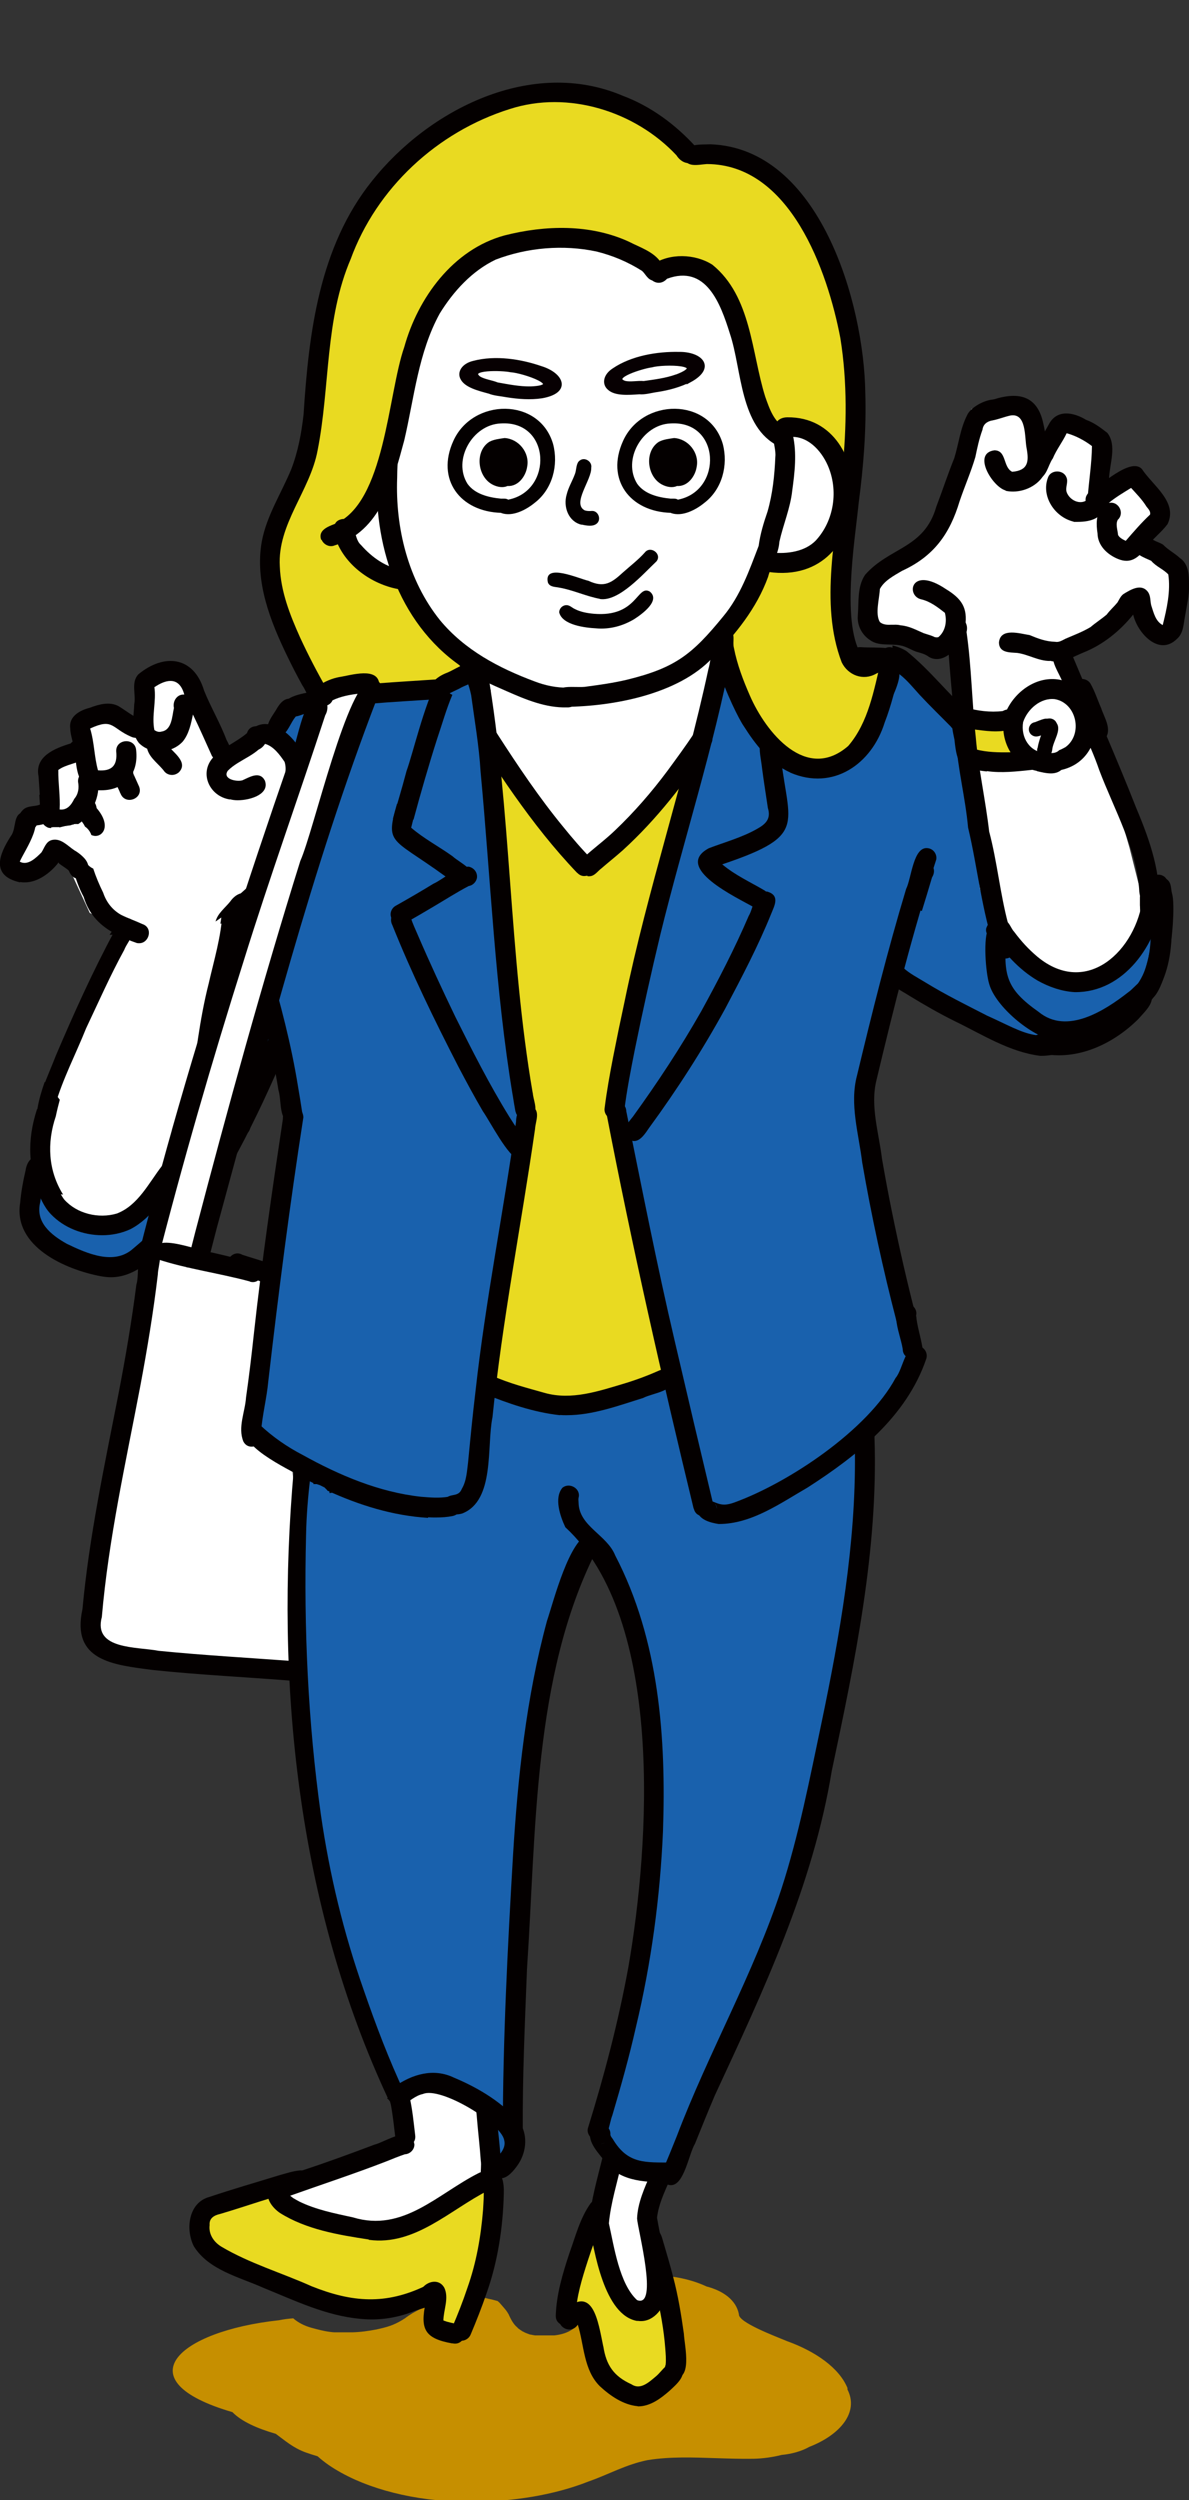 <?xml version="1.0" encoding="UTF-8"?><svg id="_レイヤー_5" xmlns="http://www.w3.org/2000/svg" viewBox="0 0 62 130.3"><rect x="0" y="0" width="62" height="130.3" fill="#333333" stroke="none"/><defs><style>.cls-1{fill:#040000;}.cls-2{fill:#e9da21;}.cls-3{fill:#fff;}.cls-4{fill:#c68f00;}.cls-5{fill:#070002;}.cls-6{fill:#1961ad;}.cls-7{stroke-width:.16px;}.cls-7,.cls-8{fill:none;stroke:#070002;stroke-miterlimit:10;}.cls-8{stroke-width:.19px;}</style></defs><path class="cls-4" d="M44.19,124.46c-.43-1.04-1.65-1.9-3.15-2.44-.6-.25-2.55-.98-2.51-1.4-.14-.75-.84-1.23-1.69-1.45-1.57-.74-3.87-.8-5.54-.04-.03,.06-.07,.12-.1,.18-.09,.2-.17,.41-.25,.61-.09,.25-.18,.49-.34,.72-.13,.17-.29,.33-.44,.48-.09,.09-.18,.18-.29,.26-.27,.2-.61,.3-.97,.34-.07,0-.14,0-.22,0-.09,0-.18,0-.27,0-.08,0-.15,0-.23,0-.03,0-.06,0-.09,0-.03,0-.06,0-.09,0,0,0,0,0-.01,0-.03,0-.05,0-.08,0-.03,0-.05,0-.08-.01-.03,0-.07-.01-.1-.02-.02,0-.03,0-.05-.01-.01,0-.02,0-.03,0-.05-.01-.1-.03-.14-.05,0,0,0,0,0,0,0,0,0,0-.01,0-.04-.02-.08-.03-.12-.05-.01,0-.03-.01-.04-.02-.03-.02-.07-.03-.1-.05-.01,0-.02,0-.03-.02-.04-.02-.08-.05-.12-.08,0,0-.02-.01-.03-.02-.03-.02-.06-.04-.08-.07-.07-.06-.14-.13-.19-.2-.01-.01-.02-.03-.03-.04-.1-.14-.17-.29-.24-.44,0-.01-.01-.03-.02-.04-.02-.03-.04-.06-.06-.1,0,0,0,0,0,0-.02-.02-.03-.04-.05-.07h0c-.11-.14-.23-.27-.35-.41-.03-.03-.07-.06-.1-.09-.07-.02-.14-.04-.22-.06,0,0,0,0,0,0-.04-.01-.08-.02-.12-.03-.03,0-.06-.01-.09-.02,0,0,0,0-.01,0-.11-.03-.22-.05-.33-.08h0s-.01,0-.02,0c0,0,0,0,0,0-.04,0-.09-.01-.13-.02-.03,0-.05,0-.08-.01-.02,0-.04,0-.06,0t0,0s-.03,0-.04,0c-.04,0-.09,0-.13,0-.09,0-.19,0-.28-.01,0,0-.02,0-.02,0h-.02c-.15,0-.3,0-.44,0h-.03c-.12,0-.23,.01-.35,.02,0,0,0,0-.01,0-.02,0-.03,0-.05,0,0,0,0,0,0,0-.05,0-.1,.01-.15,.02,0,0,0,0,0,0-.09,.02-.18,.05-.27,.08-.06,.02-.12,.05-.19,.07-.15,.06-.3,.12-.45,.18-.1,.05-.19,.1-.29,.15-.02,.01-.05,.02-.07,.04-.04,.02-.08,.04-.12,.06,0,0,0,0-.01,0,0,0-.02,0-.02,.01-.12,.06-.24,.12-.36,.19-.01,0-.02,.01-.03,.02-.02,0-.04,.02-.06,.03,0,0-.02,.01-.03,.02-.02,.01-.03,.02-.05,.03t0,0s-.07,.05-.11,.07c-.01,0-.03,.02-.04,.03-.05,.03-.09,.06-.14,.1-.21,.14-.41,.25-.65,.35-.2,.08-.41,.14-.63,.19-.07,.02-.15,.03-.22,.05-.41,.08-.84,.14-1.26,.15-.13,0-.25,0-.38,0-.05,0-.11,0-.16,0h-.02s-.06,0-.08,0c-.06,0-.11,0-.17,0-.04,0-.07,0-.11,0-.07,0-.15-.01-.22-.02-.34-.04-.67-.13-1-.22-.36-.1-.69-.27-.94-.49-.26,.02-.51,.05-.74,.1-5.28,.57-8.09,3.14-2.43,4.79,.48,.49,1.29,.85,2.26,1.13,.48,.35,.9,.73,1.56,.97,.2,.07,.41,.14,.62,.2,.18,.16,.37,.31,.57,.45,1.66,1.14,4.09,1.8,6.54,1.9,.29,.01,.59,.02,.88,.02,2.17,0,4.33-.34,6.15-1.06,1.03-.36,1.93-.88,3.07-1.11,1.18-.19,2.4-.14,3.61-.1,.64,.02,1.28,.04,1.91,.03,.49-.01,.99-.08,1.47-.2,.53-.05,1.03-.19,1.44-.42,1.62-.63,2.6-1.81,1.99-2.99"/><path class="cls-6" d="M21.93,70.14s5.99,3.61,8.42,3.29c2.43-.32,7.77-2.99,7.77-2.99l6.43,2.99,.45,2.85-.45,7.12-3.03,14.33-3,7.87-3.3,7.51h-2.05l-2.01-1.88,1.68-5.35,1.35-9.13-.12-7.95-1.31-4.8-1.67-3.7-1.19,1.02-2.55,10.66,.28,4.29-1.03,14.07,.36,1.87-1.24,.7-.55-3.27-1.6-.85-1.14-.4-1.48,.76-2.1-4.42-3.1-13.11-.28-6.28,.49-8.8,6-6.41Z"/><polygon class="cls-6" points="14.2 38 14.94 36.97 18.75 36.15 23.21 35.93 24.96 35 27.08 54.68 27.23 59.2 24.93 77.27 23.6 78.5 21.55 78.5 16.29 76.97 13.06 74.66 14.28 64.77 15.41 58.13 14.53 54.53 9.82 63.15 6.29 66.06 3.98 65.79 1.83 64.11 1.83 61.48 14.2 38"/><polygon class="cls-6" points="36.9 78.64 34.4 68.8 32.31 57.43 34.19 47.12 37.88 34.86 40.32 39.15 42.39 39.99 44.72 39.25 46.68 34.41 50.12 37.52 60.63 48.38 59.63 52.37 55.34 54.39 52.63 54.24 46.68 50.88 44.88 57.27 46.16 64.72 47.96 70.98 45.1 74.6 40.77 77.85 37.93 79.01 36.9 78.64"/><polygon class="cls-3" points="10.65 55.28 11.27 51.22 11.76 48.1 13.45 46.25 14.6 44.55 14.81 42.17 15.41 40.33 15.15 39.48 14.07 38.54 11.81 39.64 10.54 36.31 10.01 35.28 8.81 34.91 7.77 35.53 7.28 38.05 5.99 37 4.17 37.45 4.17 38.99 3.01 39.48 2.62 40.33 2.62 41.74 1.19 42.72 .84 45.14 1.19 45.77 2.86 45.03 3.42 44.86 4.68 47.58 6.72 48.66 1.98 58.56 2.73 62.44 5.46 64.11 8.08 62.44 10.65 55.28"/><polygon class="cls-3" points="51.78 48.51 51.1 46.32 50.12 37.52 49.99 33.21 47.47 33.21 46.07 33 45.17 31.58 45.45 30.14 47.31 28.91 48.74 27.29 50.17 23.31 50.66 21.32 52.78 20.71 53.72 21.85 54.18 23.99 55.67 21.85 57.42 22.62 57.32 25.95 59 24.86 60.23 26.36 59.84 27.37 59.49 28.42 61.39 29.75 61.33 31.78 60.93 32.93 59.67 32.65 59.29 31.38 56.94 33.06 55.27 33.61 57.23 38.42 58.9 44.19 59.74 47.53 58.67 50.28 55.87 50.88 53.28 50.18 51.78 48.51"/><path class="cls-2" d="M46.31,34.93l-1.82,4.57-2.01,.76-2.84-1.99-2.47-4.77-12.21,1.5-1.75,.93-6.64,.38-1.75-2.73-.92-4.17,.87-2.95,1.19-3.63,.76-5.7s1.94-6.9,4.07-8.54c2.13-1.64,4.91-3.26,4.91-3.26l3.79-.42,4.36,1.3,2.03,1.93,3.19,.46,2.99,2.49,2.22,5.18s.39,6.56,.21,8.04c-.18,1.48-.73,7.47-.73,7.47l.73,2.75,1.82,.42Z"/><path class="cls-8" d="M46.31,34.93l-1.82,4.57-2.01,.76-2.84-1.99-2.47-4.77-12.21,1.5-1.75,.93-6.64,.38-1.75-2.73-.92-4.17,.87-2.95,1.19-3.63,.76-5.7s1.94-6.9,4.07-8.54c2.13-1.64,4.91-3.26,4.91-3.26l3.79-.42,4.36,1.3,2.03,1.93,3.19,.46,2.99,2.49,2.22,5.18s.39,6.56,.21,8.04c-.18,1.48-.73,7.47-.73,7.47l.73,2.75,1.82,.42Z"/><polygon class="cls-3" points="41.13 22.08 43.17 22.83 44.28 26.02 42.91 28.64 40.01 29.41 37.73 33.64 36.67 38.97 31 45.17 28.18 42.84 25.59 38.57 24.76 34.52 22.47 32.52 20.93 29.86 18.64 29.23 18.05 27.89 19.92 25.67 20.46 22.83 21.69 17.38 24.19 14.06 26.88 12.75 30.21 12.75 32.36 13.05 34.51 14.31 36.35 13.73 38.16 15.67 40.11 22.26 41.13 22.08"/><polygon class="cls-2" points="26.01 39.37 30.58 45.17 32.47 43.57 36.34 39.7 31.87 57.66 35.08 71.73 31.61 72.93 28 72.93 25.58 72.58 27.68 58.13 26.22 49.65 26.01 39.37"/><polygon class="cls-8" points="26.01 39.37 30.58 45.17 32.47 43.57 36.34 39.7 31.87 57.66 35.08 71.73 31.61 72.93 28 72.93 25.58 72.58 27.68 58.13 26.22 49.65 26.01 39.37"/><polygon class="cls-2" points="14.38 114 16.09 115.6 19.82 116.52 25.73 113.41 24.82 119.33 24.01 121.73 22.74 121.2 22.68 119.73 19.82 120.31 16.2 119.67 11.53 117.58 10.54 116.15 10.54 115.16 14.38 114"/><polygon class="cls-8" points="14.38 114 16.09 115.6 19.82 116.52 25.73 113.41 24.82 119.33 24.01 121.73 22.74 121.2 22.68 119.73 19.82 120.31 16.2 119.67 11.53 117.58 10.54 116.15 10.54 115.16 14.38 114"/><polygon class="cls-2" points="31.01 115.87 32.51 119.94 33.48 120.55 34.73 119.69 35.12 123.49 33.85 124.88 31.87 124.44 31.01 122.31 30.56 120.55 29.62 120.24 30.34 117.01 31.01 115.87"/><polygon class="cls-8" points="31.01 115.87 32.51 119.94 33.48 120.55 34.73 119.69 35.12 123.49 33.85 124.88 31.87 124.44 31.01 122.31 30.56 120.55 29.62 120.24 30.34 117.01 31.01 115.87"/><polygon class="cls-3" points="31.71 112.88 34.62 113.56 33.82 115.87 34.48 119.29 33.48 120.55 31.86 119.33 31.01 115.87 31.71 112.88"/><polygon class="cls-3" points="20.92 109.17 23.08 108.65 25.69 110.36 25.73 113.41 20.42 116.52 15 115.12 13.95 114.13 18.7 112.88 21.02 111.61 20.92 109.17"/><polygon class="cls-3" points="14.53 66.57 7.83 64.97 6.77 72.59 4.66 83.84 5 85.62 6.39 86.27 15.57 87.14 15.41 78.29 15.19 76.05 13.06 74.66 14.03 68.07 14.53 66.57"/><polygon class="cls-2" points="53.09 37.56 50.5 37.45 50.51 39.72 53.51 39.72 53.09 37.56"/><polygon class="cls-8" points="53.09 37.56 50.5 37.45 50.51 39.72 53.51 39.72 53.09 37.56"/><path class="cls-1" d="M47.46,47.39c-.04-.37-.08-.74-.12-1.11,.11-.37,.23-.74,.34-1.11,.35-.71,1.34-.11,.92,.56-.17,.58-.35,1.17-.53,1.75-.2-.07-.41-.1-.62-.09"/><path class="cls-1" d="M49.97,38.04c-1.21-1.03-2.16-2.36-3.43-3.32,0-.36,0-.72,0-1.08,.25,.06,.49,.15,.72,.29,1.26,1.01,2.23,2.31,3.45,3.37,.37,.37,.01,.9-.4,.9-.12,0-.24-.05-.35-.16"/><path class="cls-1" d="M46.54,34.67c.59,.07,.36,.86,0,1.65,0-.55,0-1.1,0-1.65"/><path class="cls-1" d="M57.22,53.38c-.07-.15-.16-.3-.27-.43,2.05-.94,3.24-1.75,3.04-5.17-.16,.23-.32,.44-.49,.64,0-.24-.01-.48-.03-.72-.01-.17-.02-.35-.03-.52,0-.03,0-.07,0-.1,0-.06,0-.12,0-.18,0-.05,0-.11,0-.16,.11-.18,.22-.36,.32-.54,.12-.42,.56-.82,.98-.49,.48,.53,.25,1.37,.33,2.02,.18,2.62-.52,4.93-3.2,5.94-.17,.04-.33,.1-.48,.17-.03-.15-.09-.3-.15-.45"/><path class="cls-1" d="M51.83,48.97c-.51-.63,.29-1.27,.73-.79-.11,.26-.08,.55-.05,.82,.02,.16,.05,.31,.08,.47,.01,.07,.03,.14,.04,.21-.29-.2-.56-.44-.8-.71"/><path class="cls-1" d="M54.07,40.18c-1.36-.25-2.07-1.85-1.62-3.07,.46-1.07,1.62-1.91,2.82-1.68,2.44,.52,2.53,4.15,.07,4.7-.15,.13-.34,.18-.54,.18-.25,0-.52-.07-.74-.12m.58-.96c.06,.01,.13,.02,.19,.02h.01c.14,0,.27-.04,.37-.13,0,0,.02-.02,.02-.02,.12-.04,.23-.11,.33-.16,.92-.67,.59-2.29-.55-2.5-.75-.09-1.44,.53-1.66,1.2-.13,.79,.33,1.56,1.19,1.62,0,0,.02-.02,.03-.02,.02,0,.04,0,.06,.01"/><path class="cls-1" d="M51.46,40.21c-1.38-.16-1.55-.3-1.69-1.66-.12-.58-.43-1.82,.56-1.68,.63,.18,1.31,.27,1.96,.19,.69-.39,1.15,.68,.42,.95-.65,.2-1.33,.08-1.99,0,.07,.35,.13,.7,.17,1.05,.58,.15,1.18,.16,1.78,.15,.44,0,.95-.24,1.35,0,.36,.25,.2,.88-.25,.92-.77,.08-1.54,.17-2.32,.06"/><path class="cls-1" d="M56.47,38.77c-.18-.23-.12-.54,.09-.72,.05-.04,.09-.07,.14-.11-.16-.49-.38-.94-.56-1.42-.35,.15-.83-.1-.8-.48,0-.4,.34-.5,.67-.55,.27-.15,.64-.16,.84,.12,.24,.41,.38,.87,.57,1.3,.16,.49,.58,1.1,.21,1.59-.3,.31-.8,.73-1.17,.28"/><path class="cls-1" d="M54.06,38.11c-.12-.35,.14-.49,.43-.59,.25-.18,.63-.02,.63,.3,0,.16-.11,.3-.25,.36-.26,.14-.66,.28-.81-.07"/><path class="cls-1" d="M54.36,39.48c-.22-.06-.34-.31-.25-.52,.05-.29,.15-.57,.25-.84,.04-.09,.05-.18,.07-.27,.07-.3,.5-.39,.68-.14,.24,.36-.2,.94-.24,1.35-.02,.26-.23,.52-.51,.44m.4-1.18c-.09,0-.17-.05-.19-.07,.06,.04,.12,.07,.19,.07"/><path class="cls-1" d="M53.8,38.31c-.14-.1-.19-.29-.12-.45,.06-.13,.16-.2,.29-.22,.16-.06,.31-.13,.47-.17,.49-.12,.69,.59,.2,.73-.28,.06-.57,.31-.84,.11"/><path class="cls-1" d="M31.95,58.33c-.28-.04-.47-.32-.42-.59,.11-.88,.27-1.76,.44-2.64,.19-.97,.39-1.94,.6-2.91,1.2-5.84,3.12-11.5,4.37-17.32,.1-.34,.11-.72,.26-1.04,.25-.41,.93-.26,.96,.22-.95,4.94-2.52,9.75-3.72,14.63-.48,2-.93,4.02-1.34,6.04-.21,1.06-.42,2.12-.55,3.19-.03,.25-.27,.43-.52,.43-.03,0-.05,0-.08,0m5.78-23.73c.12-.02,.23-.08,.3-.18-.08,.09-.18,.15-.3,.18"/><path class="cls-1" d="M36.17,78.63c-1.65-6.82-3.21-13.67-4.54-20.57-.14-.72,1-.88,1.03-.13,.81,3.99,1.59,7.98,2.52,11.95,.66,2.84,1.33,5.68,2.01,8.52,.09,.38-.22,.62-.53,.62-.21,0-.42-.12-.48-.39"/><path class="cls-1" d="M46.75,68.87c-.71-2.73-1.31-5.5-1.79-8.28-.18-1.49-.67-3.05-.27-4.54,.78-3.26,1.59-6.5,2.56-9.72,.28-.55,.37-2.26,1.15-2.12,.28,.04,.47,.32,.42,.59-1.23,3.78-2.2,7.64-3.12,11.51-.33,1.34,.13,2.74,.29,4.08,.32,1.86,.7,3.71,1.12,5.55,.21,.9,.42,1.79,.66,2.69,.09,.38-.22,.62-.53,.62-.21,0-.42-.12-.48-.38"/><path class="cls-1" d="M37.47,79.43c-.44-.07-1.03-.22-1.13-.72-.04-.3,.23-.58,.54-.56,.58,.2,.74,.4,1.41,.16,2.88-1.05,6.96-3.79,8.41-6.49,.4-.46,.51-1.87,1.26-1.65,.27,.08,.43,.38,.34,.65-1.02,3-3.59,5.04-6.19,6.71-1.42,.82-2.92,1.9-4.62,1.9h-.02Zm-.09-.79s0-.07-.01-.1c-.02-.07-.04-.13-.09-.18,.06,.08,.09,.18,.1,.28"/><path class="cls-1" d="M47.08,70.41c-.03-.67-.93-2.46,.27-2.46,.28,.05,.49,.33,.42,.61,.05,.55,.23,1.08,.32,1.62,.1,.38-.22,.62-.53,.62-.22,0-.43-.12-.48-.39"/><path class="cls-1" d="M26.88,57.94c-.05-.28-.1-.55-.14-.83,0,0,0-.01,0-.02,0,0,0,.02,0,.03-.93-5.59-1.15-11.27-1.68-16.9-.08-1.35-.32-2.71-.5-4.05,.03-.03,.05-.06,.06-.1,0-.01,.01-.03,.02-.05,.01-.04,.02-.08,.01-.12,0-.05-.01-.1-.02-.14-.02-.08-.05-.16-.07-.24-.03-.1-.06-.2-.1-.3,0-.02-.01-.04-.02-.05-.01-.1-.02-.2-.03-.29,.16-.54,1.02-.43,1.02,.14,1.24,7.26,1.1,14.7,2.35,21.96,0-.01,0-.02,0-.04,.02,.38,.26,.81,.06,1.17-.09,.16-.26,.23-.43,.23-.23,0-.47-.14-.52-.39"/><path class="cls-1" d="M23.16,78.4c.09-.73,.7-.24,.92-.8,.25-.42,.27-.93,.33-1.4,.12-1.25,.24-2.49,.39-3.73,.52-4.7,1.46-9.33,2.11-14.01,0-.45,.26-1.04,.81-.81,.49,.24,.2,.79,.18,1.19-.72,5.01-1.71,9.99-2.22,15.03-.31,1.5,.14,4.33-1.57,5.01-.1,.03-.21,.05-.32,.05-.32,0-.64-.16-.63-.54"/><path class="cls-1" d="M22.32,79.11c-1.83-.11-3.59-.66-5.25-1.42h0s-.01-.02-.01-.02h0s-.01-.02-.01-.02h-.01s-.01-.02-.01-.02h-.01s-.01-.02-.01-.02h-.01s-.01-.02-.01-.02h-.01s-.01-.02-.01-.02h-.01s-.01-.02-.01-.02h-.01s-.01-.02-.01-.02h-.01s-.02-.02-.02-.02h-.02s-.02-.02-.02-.02h-.02s-.02-.02-.02-.02h-.02s-.02-.02-.02-.02h-.02s-.02-.02-.02-.02h-.02s-.02-.02-.02-.02h-.02s-.03-.02-.03-.02h-.03s-.03-.02-.03-.02h-.03s-.03-.02-.03-.02h-.03s-.04-.01-.04-.01h-.04c-.14-.07-.28-.14-.41-.22-.69-.41-3.52-1.68-3.14-2.6,.11-.26,.44-.36,.69-.25,.66,.62,1.41,1.14,2.22,1.56,1.91,1.06,3.98,1.94,6.17,2.18,.48,.04,.96,.08,1.43,0,.66-.14,.9,.84,.24,1-.29,.06-.58,.08-.88,.08-.14,0-.28,0-.42-.01m-8.49-4.23c.02-.07,.01-.15,0-.22,.02,.07,.02,.14,0,.22"/><path class="cls-1" d="M14.91,58.44c-.35-.43-.24-1.12-.39-1.62-.36-2.29-.99-4.53-1.62-6.76-.19-.55,.48-1,.89-.57,.18,.2,.12,.49,.22,.72,.62,2.11,1.18,4.24,1.53,6.42,.08,.45,.15,.91,.22,1.36,.05,.32-.24,.56-.54,.56-.11,0-.22-.04-.32-.12"/><path class="cls-1" d="M14.52,56.82s0,.01,0,.02c0,0,0-.01,0-.02"/><path class="cls-1" d="M12.69,75.13c-.3-.74,.09-1.54,.14-2.3,.16-1.11,.29-2.22,.41-3.33,.41-3.73,.95-7.45,1.51-11.17-.03-.74,1.02-.89,1.07-.1-.71,4.57-1.3,9.16-1.83,13.76-.08,.89-.32,1.78-.38,2.67,.19,.4-.15,.74-.49,.74-.17,0-.33-.08-.43-.27"/><path class="cls-1" d="M39.28,47.27c-.83-.48-4.21-2.04-2.32-3.06,.84-.32,1.73-.56,2.52-1.01,.47-.26,.73-.54,.56-1.09-.1-.68-.21-1.36-.3-2.05-.05-.48-.18-.93-.1-1.39,.17-.6,1.14-.39,1.02,.23,.35,4.08,1.69,4.57-3,6.15,.68,.57,1.46,.92,2.19,1.35,.48,.3,.17,.95-.28,.95-.09,0-.18-.02-.28-.08"/><path class="cls-1" d="M32.74,59.35c-.44-.37,.02-.84,.27-1.16,1.28-1.77,2.48-3.59,3.56-5.49,.89-1.62,1.74-3.26,2.47-4.96,.27-.44,.27-1.35,.97-1.27,.67,.2,.38,.72,.21,1.14-.69,1.71-1.55,3.34-2.41,4.97-1.18,2.15-2.51,4.22-3.96,6.2-.19,.28-.45,.69-.78,.69-.1,0-.21-.04-.32-.13"/><path class="cls-1" d="M24.55,35.52c-.03-.1-.06-.21-.1-.3-.03-.08-.06-.17-.14-.22-.03-.02-.07-.03-.11-.03-.01-.01-.02-.03-.04-.04-.02-.02-.04-.05-.06-.07,.09-.18,.28-.3,.49-.3,.28,0,.51,.26,.5,.53,0,.28-.25,.49-.53,.5,0-.02-.01-.04-.02-.07"/><path class="cls-1" d="M21.54,42.69h-.06s-.06-.01-.06-.01h-.06s-.06-.01-.06-.01h-.07s-.07,0-.07,0h-.07s-.07,0-.07,0h-.07s-.07,0-.07,0h-.07s-.07,0-.07,0h-.15s-.07,0-.07,0h-.03c.17-.6,.42-1.39,.71-2.49,.33-.9,.9-3.38,1.62-4.77,.03,.04,.05,.08,.08,.12,.06,.09,.12,.17,.18,.25,.05,.06,.1,.14,.16,.19,.04,.04,.09,.07,.14,.08,.02,.02,.03,.04,.05,.06,.04,.05,.1,.08,.16,.1-.32,.75-.54,1.55-.8,2.31-.44,1.38-.85,2.8-1.23,4.21h0Z"/><path class="cls-1" d="M24.45,35.22c-.03-.08-.06-.17-.14-.22-.03-.02-.07-.03-.11-.03-.01-.01-.02-.03-.04-.04-.04-.05-.1-.1-.15-.15,0-.02,0-.03-.01-.05-.02-.04-.05-.08-.09-.1,.02-.04,.02-.09,.02-.14,0-.04,0-.08-.01-.12,.5-.04,1.1,.06,1.03,.63-.05,.27-.23,.37-.44,.41-.02-.06-.04-.13-.07-.19"/><path class="cls-1" d="M23.82,46.12c-3.35-2.55-3.78-1.93-3.12-4.22h.03s.07,0,.07,0h.07s.07,0,.07,0h.07s.07,0,.07,0h.07s.07,0,.07,0h.07s.07,0,.07,0h.07s.07,0,.07,0h.07s.06,.01,.06,.01h.06s.06,.01,.06,.01h0c-.11,.41-.21,.81-.31,1.22,.66,.57,1.45,.98,2.16,1.49,.39,.36,1.39,.75,.93,1.39-.1,.12-.25,.18-.4,.18-.12,0-.24-.04-.33-.12"/><path class="cls-1" d="M20.43,47.89c-.14-.25-.03-.56,.22-.69,.66-.37,1.31-.75,1.95-1.14,.58-.27,1.19-.89,1.84-.89,.28,.06,.47,.31,.43,.59-.04,.21-.22,.39-.43,.42-.63,.33-1.22,.71-1.83,1.07-.49,.29-.98,.58-1.47,.85-.07,.04-.16,.06-.24,.06-.19,0-.37-.1-.47-.27"/><path class="cls-1" d="M27.07,60.46c-.6-.2-1.48-1.95-1.89-2.54-.45-.77-.87-1.55-1.28-2.33-1.24-2.41-2.43-4.85-3.44-7.37-.24-.45,.18-1,.67-.78,.16,.07,.27,.22,.29,.39,.1,.31,.24,.61,.37,.91,.62,1.44,1.28,2.86,1.96,4.27,.88,1.76,1.77,3.52,2.81,5.2,.31,.5,.65,.98,1.02,1.44,.26,.32-.03,.81-.42,.81-.03,0-.06,0-.1,0"/><path class="cls-1" d="M24.56,36.19c-.1-.49-.33-.96-.37-1.45,.02-.63,.98-.66,1.04-.03,.1,.42,.25,.83,.35,1.25,.09,.38-.22,.62-.52,.62-.21,0-.42-.12-.49-.39"/><path class="cls-1" d="M22.72,36.28c-.63-.52,.08-1.03,.6-1.22,.31-.13,.6-.33,.92-.44-.04,.02-.08,.05-.11,.08,.03-.03,.07-.06,.11-.08,.09-.03,.17-.05,.26-.06,.42,0,.66,.56,.38,.84-.26,.23-.63,.31-.93,.49-.18,.09-.36,.17-.54,.26-.09,.13-.25,.2-.41,.2-.1,0-.2-.03-.28-.08"/><path class="cls-1" d="M24.25,34.62s0,0-.01,0t0,0s.01,0,.02,0"/><path class="cls-1" d="M30.1,45.5c-1.24-1.3-2.27-2.62-3.29-4.06-.49-.69-.96-1.4-1.42-2.11-.15-.28-.42-.52-.44-.85,0-.53,.76-.66,.98-.23,1.07,1.66,2.19,3.33,3.45,4.86,.47,.58,.96,1.15,1.49,1.69,.35,.37-.01,.86-.41,.86-.12,0-.25-.05-.36-.17"/><path class="cls-1" d="M30.64,45.65c-.41-.06-.57-.59-.29-.88,.55-.52,1.17-.96,1.72-1.49,1-.95,1.91-2,2.73-3.1,.47-.64,.94-1.28,1.38-1.94,.36-.56,1.25,0,.88,.55-1.36,2.02-2.79,3.89-4.59,5.53-.36,.32-.74,.62-1.11,.94-.2,.15-.36,.41-.63,.41-.03,0-.06,0-.09,0"/><path class="cls-1" d="M29.2,73.76c-1.37-.15-2.7-.61-3.98-1.13-.62-.29-.16-1.23,.46-.92,.87,.39,1.81,.63,2.73,.89,1.39,.39,2.8-.09,4.14-.49,.63-.19,1.24-.42,1.85-.69,.26-.11,.57,.05,.67,.3,.22,.8-1.02,.87-1.53,1.14-1.29,.4-2.62,.9-3.99,.9-.12,0-.23,0-.35-.01"/><path class="cls-1" d="M51.78,48.98c-.2-.14-.42-.33-.35-.61,.26-.67,.7-.45,1.09-.11-.07,.23-.05,.49-.01,.73,.02,.16,.05,.31,.08,.47,.02,.12,.04,.23,.07,.35-.32-.25-.61-.53-.88-.83m.62-.28s.04-.09,.05-.14c-.01,.05-.03,.09-.05,.14"/><path class="cls-1" d="M59.48,47.7c-.01-.17-.02-.35-.03-.52,0-.03,0-.07,0-.1,0-.06,0-.12,0-.18h0c.13-.19,.25-.38,.36-.58,.29-.6,1.23-.17,.94,.44-.3,.52-.72,1.12-1.22,1.7-.01-.25-.02-.51-.03-.76"/><path class="cls-1" d="M59.4,52.08c-.47-.41,.12-.9,.24-1.33,.38-1.09,.52-2.26,.5-3.41,.06-.51-.34-1.08,.04-1.47,.19-.17,.49-.19,.69-.02,.22,.18,.18,.46,.24,.7,.26,.75-.14,5.64-1.38,5.64-.11,0-.22-.03-.33-.11"/><path class="cls-1" d="M54.97,54.23c-1.19-.21-3.07-1.78-3.39-2.95-.18-.59-.33-2.43-.02-2.93,.29-.35,.85-.14,.91,.25,0,.04,0,.08,0,.12,0,.02,0,.04,0,.06,0,0,0,0,0,0-.14,2.04-.04,2.74,1.69,3.96,1.47,1.21,3.44-.06,4.68-1.03,.38-.26,.75-.94,1.26-.54,.21,.18,.25,.51,.06,.73-1.27,1.25-2.96,2.37-4.8,2.37-.13,0-.26,0-.39-.02"/><path class="cls-1" d="M54.24,55.03c-1.61-.2-3.03-1.12-4.46-1.81-.81-.4-1.59-.85-2.36-1.32-.42-.27-.93-.49-1.19-.93-.19-.52,.48-.93,.87-.53,.34,.31,.76,.52,1.15,.76,1.04,.64,2.14,1.18,3.23,1.74,2,.89,2.81,1.65,4.88,.31,.23-.16,.57-.11,.73,.12,.16,.22,.11,.57-.12,.72-.8,.49-1.7,.94-2.67,.94-.02,0-.03,0-.05,0"/><path class="cls-1" d="M2.66,63.29c-.38-.39-.58-.91-.78-1.41-.13-.36-.34-.71-.37-1.1,.02-.65,1.01-.65,1.04,0,.18,.33,.44,1.28,.8,1.74,.66,.74,1.79,1.01,2.74,.73,1.11-.42,1.67-1.6,2.36-2.49,.43-.62,.86-1.25,1.24-1.9,.14-.24,.49-.3,.72-.16,.24,.15,.31,.48,.16,.71-.37,.65-.79,1.26-1.22,1.87-.74,1.01-1.41,2.2-2.56,2.79-.46,.21-.96,.31-1.46,.31-.99,0-1.99-.38-2.67-1.09"/><path class="cls-1" d="M5.27,66.52c-1.87-.35-4.58-1.55-4.22-3.82,.05-.57,.15-1.13,.28-1.68,.05-.36,.25-.79,.69-.71,.37,.07,.53,.45,.38,.74-.15,.55-.23,1.05-.3,1.6-.27,1.05,.55,1.71,1.39,2.18,1.04,.5,2.47,1.14,3.46,.24,.89-.74,1.7-1.56,2.48-2.41,.44-.51,1.23,.14,.8,.66-.34,.38-.7,.76-1.06,1.12-.97,.93-1.99,2.13-3.39,2.13-.16,0-.33-.02-.5-.05m-3.83-5.52s.02,.03,.02,.04c-.02-.04-.04-.09-.04-.13,0,0,0,.02,0,.03h0s.01,.04,.02,.06"/><path class="cls-1" d="M9.82,63.15c-.56-.27-.12-.86-.12-1.31,.07-.69,.1-1.38,.1-2.06,.01-.29-.03-.58,.03-.87,.18-.57,1.04-.42,1.02,.17-.02,.99-.01,1.97-.13,2.95-.04,.43-.17,1.17-.66,1.17-.07,0-.15-.02-.24-.05m.53-3.57s.09,0,.12-.02c-.04,.01-.08,.02-.12,.02"/><path class="cls-1" d="M10.31,62.94c-.28-.05-.47-.31-.42-.59,.03-.14,.11-.27,.24-.35-.06,.04-.12,.09-.16,.16,1.55-2.49,2.9-5.11,3.96-7.84,.22-.64,1.19-.34,.99,.31-.35,.97-.78,1.88-1.21,2.81-.81,1.72-1.7,3.41-2.72,5.02-.12,.23-.3,.49-.58,.49-.03,0-.07,0-.1-.01"/><path class="cls-1" d="M49.6,37.89c-.55-.56-1.11-1.1-1.64-1.67-.65-.71-1.3-1.63-2.4-1.45-.87,.14-1.25-.18-1.28-.5-.03-.28,.21-.56,.61-.54,.9,.06,1.9-.11,2.62,.57,.99,.92,1.86,1.97,2.85,2.9,.34,.37,0,.86-.4,.86-.13,0-.26-.05-.37-.17"/><path class="cls-1" d="M14.22,38.34c-.58-.34-.07-.94,.17-1.33,.18-.33,.48-.74,.91-.54,.47,.27,.29,.67,.02,1.01-.22,.32-.42,.92-.84,.92-.08,0-.16-.02-.25-.07"/><path class="cls-1" d="M14.92,37.16c-.51-.88,.91-1,1.48-1.14,1.07-.22,2.16-.31,3.25-.4,1.04-.08,2.07-.14,3.11-.21,.28-.02,.53,.23,.53,.5,.01,.28-.23,.52-.51,.53-1.17,.08-2.34,.14-3.5,.24-.99,.07-1.97,.19-2.94,.4-.33,.02-.7,.27-1.02,.27-.14,0-.28-.05-.4-.18"/><path class="cls-1" d="M20.58,109.82h0s-.02,0-.03,0c0,0,0,0,0,0-.03-.03-.05-.06-.07-.09-.03-.04-.06-.09-.09-.13-.05-.07-.11-.18-.2-.22,0,0,0,0,0,0h0s.01-.02,.01-.02l.02-.02,.02-.02,.02-.02,.02-.02,.02-.02,.02-.02,.02-.02,.02-.03,.02-.03,.02-.03,.02-.03,.02-.03v-.03s.03-.03,.03-.03h0c.06,.14,.13,.29,.19,.43,.07,.14,.06,.28,.01,.39h-.05"/><path class="cls-1" d="M17.18,77.82h0s0-.02,0-.02h0s0-.02,0-.02h0s0-.02,0-.02h0s0-.02,0-.02h0s0-.02,0-.02h0s-.01-.02-.01-.02h0s0-.02,0-.02h-.01s-.01-.02-.01-.02h-.01s-.01-.02-.01-.02h-.01s-.01-.02-.01-.02h-.01s-.01-.02-.01-.02h-.01s-.01-.02-.01-.02h-.01s-.01-.02-.01-.02h-.01s-.01-.02-.01-.02h-.01s-.02-.02-.02-.02h-.01s-.02-.02-.02-.02h-.02s-.02-.02-.02-.02h-.02s-.02-.02-.02-.02h-.02s-.02-.02-.02-.02h-.02s-.02-.02-.02-.02h-.02s-.02-.02-.02-.02h-.03s-.03-.02-.03-.02h-.03s-.03-.02-.03-.02h-.03s-.03-.01-.03-.01h-.04s-.04,0-.04,0h-.09s-.05,0-.05,0h-.03s.01-.07,.02-.11h0s0,0,0,0c0-.02,0-.05,.01-.07,0,.02,0,.03,0,.05,.06-.6,1.03-.59,1.04,.05-.03,.18-.06,.36-.1,.53h0Z"/><path class="cls-1" d="M16.24,77.26s0,0,0,0c0,0,0,.01,0,.02h0s0-.01,0-.01"/><path class="cls-1" d="M26.22,111.13c0-4.81,.25-9.61,.53-14.41,.25-4.11,.69-8.24,1.77-12.23,.35-1.04,1.17-4.31,2.24-4.57,.55-.03,.76,.7,.3,.97-3.27,6.5-3.1,14.61-3.58,21.73-.11,2.82-.24,5.65-.22,8.48,.01,.34-.26,.51-.53,.51s-.51-.16-.51-.49"/><path class="cls-1" d="M25.73,113.41c-.59-.69,.77-1.08,.56-1.87-.16-.89-3.33-2.81-4.24-2.4-.37,.07-.74,.4-1.09,.63-.04,0-.07,.02-.11,.02,0,0,0,0,0,0-.04,0-.08,0-.11,.02,0,0-.02,0-.03,0-.04,0-.08,0-.12,0h0s-.02,0-.03,0c0,0,0,0,0,0-.03-.03-.05-.06-.07-.09-.03-.04-.06-.09-.09-.13-.05-.07-.11-.18-.2-.22,0,0,0,0,0,0h0s.01-.02,.01-.02v-.02s.03-.02,.03-.02l.02-.02,.02-.02,.02-.02,.02-.02,.02-.03,.02-.03,.02-.03,.02-.03,.02-.03,.02-.03v-.03s.03-.03,.03-.03v-.03s.03-.03,.03-.03v-.03s.03-.03,.03-.03v-.03s.02-.03,.02-.03v-.03s.03-.03,.03-.03h0c.91-.64,2.03-.98,3.1-.46,1.29,.54,2.61,1.33,3.48,2.43,.38,.67,.26,1.52-.17,2.13-.19,.27-.52,.68-.86,.68-.11,0-.23-.04-.34-.15"/><path class="cls-1" d="M31.04,111.53c-.26-.06-.46-.35-.38-.62,.85-2.74,1.58-5.52,2.1-8.35,1.13-6.47,1.89-18.19-3.28-22.96-.27-.57-.6-1.53-.15-2.06,.37-.3,.97,.05,.84,.52-.02,.09,0,.18,0,.27,.03,1.23,1.48,1.66,1.91,2.74,2.3,4.41,2.66,9.53,2.49,14.4-.15,3.43-.61,6.84-1.41,10.18-.35,1.55-.78,3.08-1.23,4.6-.18,.45-.18,1.29-.78,1.29-.04,0-.08,0-.12-.01"/><path class="cls-1" d="M34.81,113.87c-.26-.1-.4-.41-.29-.67,.27-.61,.52-1.24,.77-1.86,1.66-4.37,4-8.45,5.46-12.9,.91-2.81,1.47-5.72,2.08-8.61,.97-4.64,1.8-9.35,1.75-14.1,0-.32-.04-.65,0-.97,.12-.59,1.09-.45,1.02,.16,.2,5.87-1.02,11.67-2.23,17.39-.98,5.97-3.56,11.44-6.09,16.89-.36,.84-.7,1.69-1.04,2.53-.32,.52-.56,2.16-1.25,2.16-.06,0-.12-.01-.18-.03"/><path class="cls-1" d="M31.42,112.5c-.34-.43-.94-1.09-.5-1.63,.3-.34,.91-.11,.91,.34-.02,.1,.06,.19,.12,.27,.79,1.33,1.7,1.22,3.09,1.23,.67-.03,.7,1.03,.03,1.03-.09,0-.18,0-.27,0-1.26,0-2.65-.06-3.37-1.25m-.1-.76c.12,0,.24-.05,.33-.13-.09,.08-.2,.12-.33,.13"/><path class="cls-1" d="M20.58,109.82h0s-.02,0-.03,0c0,0,0,0,0,0-.03-.03-.05-.06-.07-.09-.03-.04-.06-.09-.09-.13-.03-.05-.07-.11-.11-.15,.07-.01,.14-.01,.22,0,.25,.05,.43,.18,.53,.33-.06,.01-.11,.03-.17,.04h0s-.08,0-.11,.02c0,0-.02,0-.03,0-.04,0-.08,0-.12,0"/><path class="cls-1" d="M15.49,76.55h.04s.04,0,.04,0h.03s.03,0,.03,0h.03s.03,.01,.03,.01h.03s.02,.02,.02,.02h.02s.02,.02,.02,.02h.02s.02,.02,.02,.02h.02s.02,.02,.02,.02h.02s.02,.02,.02,.02h.02s.02,.02,.02,.02h.02s.02,.02,.02,.02h.02s.01,.02,.01,.02h.01s.01,.02,.01,.02h.01s.01,.02,.01,.02h.01s.01,.02,.01,.02h.01s.01,.02,.01,.02h.01s.01,.02,.01,.02h.01s.01,.02,.01,.02h.01s.01,.02,.01,.02h0c-.23-.09-.46-.19-.69-.29"/><path class="cls-1" d="M20.47,109.71s-.06-.09-.09-.13c-.04-.05-.08-.12-.13-.17-4.75-10.15-5.92-21.75-4.93-32.83h.03s.05-.02,.05-.02h.05s.04,0,.04,0h.04s.04,0,.04,0h.03s.03,.01,.03,.01h.03s.03,.01,.03,.01h.03s.03,.02,.03,.02h.02s.02,.02,.02,.02h.02s.02,.02,.02,.02h.02s.02,.02,.02,.02h.02s.02,.02,.02,.02h.02s.02,.02,.02,.02h.02s.02,.02,.02,.02h.01s.01,.02,.01,.02h.01s.01,.02,.01,.02h.01s.01,.02,.01,.02h.01s.01,.02,.01,.02h.01s.01,.02,.01,.02h.01s.01,.02,.01,.02h.01s.01,.02,.01,.02h.01s.01,.02,.01,.02h.01s0,.02,0,.02h.01s.01,.02,.01,.02h0s0,.02,0,.02h0s0,.02,0,.02h0s0,.02,0,.02h0s0,.02,0,.02h0s0,.02,0,.02h0c-.12,1-.2,1.98-.22,2.99-.12,4.86,.1,9.74,.77,14.55,.46,3.18,1.19,6.19,2.24,9.17,.63,1.82,1.31,3.62,2.13,5.36h0s-.01,.03-.01,.03v.03s-.03,.03-.03,.03v.03s-.03,.03-.03,.03l-.02,.03-.02,.03v.03s-.03,.03-.03,.03l-.02,.02-.02,.02-.02,.02v.02s-.03,.02-.03,.02v.02s-.03,.01-.03,.01h-.01s-.01,.03-.01,.03h-.01s-.01,.02-.01,.02h-.01s0,.02,0,.02h-.01s0,.02,0,.02h0s-.01,.01-.01,.01h0s-.01,.02-.01,.02h0s-.01,.01-.01,.01h-.01s0,.02,0,.02h-.01s-.01,.01-.01,.01h-.01s-.01,.01-.01,.01h-.01s-.01,.01-.01,.01h-.01s0,.01,0,.01h-.01s-.01,.01-.01,.01h-.01s-.01,.01-.01,.01h-.01s-.01,.01-.01,.01h-.01s-.01,.01-.01,.01h-.01s-.01,.01-.01,.01h-.01s-.01,.01-.01,.01h-.01s-.01,.01-.01,.01h-.01s-.01,.01-.01,.01h-.01s-.01,.01-.01,.01h-.01s-.01,.01-.01,.01h-.01s-.01,.01-.01,.01h0s-.03-.04-.05-.06"/><path class="cls-1" d="M20.92,109.17c.13-.13,.26-.25,.4-.36h0s-.01,.04-.01,.04v.03s-.02,.03-.02,.03v.03s-.02,.03-.02,.03v.03s-.02,.03-.02,.03v.03s-.02,.03-.02,.03v.03s-.03,.03-.03,.03v.03s-.03,.03-.03,.03l-.02,.03-.02,.03-.02,.03-.02,.03-.02,.03-.02,.02-.02,.02v.02s-.03,.02-.03,.02h-.01s-.01,.03-.01,.03h-.01s-.01,.02-.01,.02h-.01s-.01,.02-.01,.02h-.01s0,.02,0,.02h0s-.01,.02-.01,.02h0s-.01,.02-.01,.02h0s0,.02,0,.02h-.01s0,.01,0,.01h-.01s0,.01,0,.01h-.01s-.01,.01-.01,.01h-.01s0,.01,0,.01h-.01s-.01,.01-.01,.01h-.01s-.01,.01-.01,.01h-.01s-.01,.01-.01,.01h-.01c-.03-.18,.03-.37,.19-.48"/><path class="cls-1" d="M33.24,120.97c-1.74-.28-2.26-3.65-2.53-5.1,.1-1.17,.44-2.33,.72-3.47,.21-.6,1.15-.32,.99,.3-.23,1.05-.57,2.1-.67,3.18,.27,1.21,.55,3.16,1.47,4,1.14,.45,.03-3.7,0-4.25,.03-.82,.39-1.6,.71-2.34,.25-.62,1.22-.24,.97,.38-.29,.67-.56,1.24-.64,1.92,.23,1.34,.62,2.72,.47,4.09-.13,.69-.72,1.41-1.49,1.28"/><path class="cls-1" d="M28.98,120.71c.03-1.12,.36-2.21,.71-3.27,.32-.88,.56-1.85,1.12-2.62,.29-.33,.9-.09,.89,.35,.01,.24-.23,.45-.29,.65-.3,.64-.53,1.31-.75,1.98-.32,.99-.6,1.89-.64,2.88,.02,.67-1.03,.7-1.04,.03"/><path class="cls-1" d="M33.25,125.41c-.75-.07-1.43-.54-1.97-1.04-.85-.84-.82-2.15-1.15-3.21-.41,.61-1.3,0-.86-.59,1.66-1.69,1.92,.45,2.19,1.74,0-.01,0-.02,0-.02,.15,.98,.54,1.56,1.47,1.98,.47,.32,.93-.13,1.28-.42,.34-.28,.67-.95,1.19-.58,.56,.45-.16,1.03-.49,1.34-.46,.4-1,.81-1.64,.81"/><path class="cls-1" d="M35,123.93c-.27-.09-.39-.45-.29-.68,.03-.29,0-.58-.02-.86-.15-1.95-.71-3.83-1.22-5.71,0-.27,.22-.52,.51-.53,.5-.01,.54,.53,.66,.88,.16,.54,.32,1.09,.46,1.64,.26,.98,.42,1.96,.56,2.96,.03,.64,.51,2.55-.65,2.29"/><path class="cls-1" d="M20.62,111.46c-.07-.59-.13-1.19-.24-1.77-.08-.26-.1-.55,.14-.74,.3-.26,.82-.03,.84,.35,.15,.66,.21,1.33,.29,1.99,.09,.66-.92,.82-1.03,.16"/><path class="cls-1" d="M25.52,113.99c-.68-.11-.37-.91-.45-1.38-.05-.74-.14-1.47-.2-2.2-.01-.23-.06-.46-.05-.69,.08-.63,1.06-.55,1.04,.08,.07,1.02,.22,2.03,.27,3.05,.02,.45,.04,1.19-.61,1.13"/><path class="cls-1" d="M19.22,116.72c-1.58-.24-3.25-.52-4.62-1.38-.41-.28-.81-.8-.57-1.3,.32-.6,1.1-.66,1.68-.9,1.28-.42,2.54-.88,3.81-1.36,.61-.15,1.92-1.1,2.09-.01,0,.27-.23,.5-.5,.51-.33,.11-.66,.25-.99,.38-1.65,.64-3.33,1.19-4.99,1.78,.05,.04,.11,.09,.17,.13,.1,.06,.21,.12,.32,.18,0,0,0,0,0,0-.01,0-.02-.01-.04-.02,.89,.44,1.87,.63,2.83,.84,2.61,.79,4.4-1.22,6.53-2.3,.59-.33,1.1,.57,.51,.9-1.98,1-3.81,2.89-6.21,2.57"/><path class="cls-1" d="M23.86,121.97c-.26-.11-.39-.41-.28-.67,.29-.67,.56-1.36,.79-2.05,.47-1.32,.71-2.7,.82-4.09,.02-.37,.05-.74,.03-1.11-.05-.3-.1-.66,.22-.83,.77-.32,.85,.59,.83,1.12-.04,1.76-.32,3.56-.9,5.19-.25,.73-.53,1.44-.83,2.15-.11,.26-.42,.39-.68,.28"/><path class="cls-1" d="M18.81,120.86c-1.81-.16-3.45-.96-5.1-1.63-1.26-.56-2.83-.92-3.6-2.15-.45-.88-.29-2.29,.82-2.58,1.19-.4,2.41-.75,3.61-1.12,.37-.1,.74-.23,1.12-.26,.69,0,.72,1.02,.02,1.03-1.42,.31-2.8,.83-4.2,1.24-.31,.07-.58,.22-.55,.58-.06,.48,.22,.89,.62,1.13,1.47,.87,3.14,1.36,4.7,2.06,2.11,.84,3.86,.98,5.95-.03,.26-.12,.58,.03,.68,.29,.23,.76-.87,.84-1.37,1.07-.86,.33-1.78,.46-2.69,.37"/><path class="cls-1" d="M23.59,122.14c-1.46-.26-1.69-.75-1.39-2.15-.86-.58,.51-1.58,.97-.75,.25,.54-.04,1.14-.05,1.7,.23,.1,.49,.13,.73,.2,.66,.18,.39,1.16-.27,.99"/><path class="cls-1" d="M48.43,34.23c-.2-.15-.44-.2-.67-.27-.27-.1-.52-.27-.81-.32-.54-.11-1.13,.06-1.6-.29-.42-.28-.66-.77-.62-1.26,.06-.71-.04-1.51,.38-2.13,1.27-1.45,3.08-1.36,3.71-3.54,.32-.84,.6-1.7,.94-2.54,.23-.74,.31-1.54,.67-2.24,.26-.61,1.93-1.33,2.03-.31-.03,.78-1.12,.3-1.23,1.07-.17,.46-.27,.94-.37,1.42-.23,.78-.56,1.53-.82,2.3-.51,1.7-1.34,2.87-3,3.63-.42,.25-.93,.51-1.16,.95-.02,.5-.26,1.29,0,1.72,.17,.15,.4,.15,.63,.14,.15,0,.3-.01,.44,.03,.48,.04,.83,.25,1.21,.41,.23,.08,.48,.13,.69,.27,.43-.29,.55-.85,.42-1.33-.37-.29-.76-.59-1.22-.7-.83-.17-.58-1.78,1.27-.54,.82,.5,1.15,.97,1.01,1.94-.04,.67-.73,1.71-1.48,1.71-.14,0-.27-.03-.41-.11"/><path class="cls-1" d="M52.43,25.56c-.68-.19-1.75-1.93-.58-2.09,.65,0,.44,.88,.93,1.12,.84-.07,.88-.54,.75-1.24-.11-.56,.01-1.86-.86-1.69-.35,.08-.67,.22-1.03,.27-.6,0-.71-.87-.12-1.01,1.37-.51,2.56-.47,2.89,1.19,.11,.44,.13,.9,.18,1.35,.05,.37,.11,.75-.07,1.1-.25,.65-.99,1.06-1.69,1.06-.13,0-.27-.01-.39-.04"/><path class="cls-1" d="M55.99,27.19c-.99-.23-1.72-1.33-1.34-2.31,.15-.41,.8-.41,.96,0,.11,.25-.07,.51,.01,.77,.15,.42,.71,.7,1.09,.39,.06-.93,.22-1.86,.23-2.79-.39-.3-.87-.55-1.32-.67-.21,.45-.53,.85-.72,1.31-.27,.37-.32,1.06-.87,1.09-.28,0-.52-.23-.52-.52,0-.22,.15-.39,.23-.59,.29-.6,.63-1.17,.95-1.75,.42-.81,1.3-.63,1.94-.24,.42,.15,.76,.41,1.11,.68,.51,.64,.12,1.63,.09,2.37-.02,1.36-.12,2.27-1.64,2.27-.07,0-.14,0-.21,0"/><path class="cls-1" d="M58.74,29.23c-.14,0-.28-.03-.45-.1-.56-.23-1.05-.7-1.06-1.33-.07-.47-.09-.98,.24-1.36-.5,.43-1.18-.3-.7-.76,.59-.34,2.17-1.86,2.77-1.24,.56,.86,1.9,1.73,1.34,2.88-.33,.44-.79,.77-1.11,1.22-.3,.38-.6,.69-1.03,.69h0Zm-.44-2.16c-.15,.23-.02,.55,0,.81,.07,.15,.26,.24,.4,.31,.41-.47,.81-.94,1.27-1.37,.04-.17-.09-.29-.19-.42-.22-.36-.52-.66-.8-.97-.4,.25-.8,.48-1.16,.78,.04,0,.08-.01,.12-.01,.42,0,.69,.55,.36,.88"/><path class="cls-1" d="M54.75,34.45c-.61,0-1.12-.34-1.71-.42-.4-.03-.94,0-.95-.54,.07-.8,1.11-.46,1.6-.39,.43,.18,.85,.34,1.33,.35,.2,.04,.36-.07,.54-.16,.44-.19,.9-.36,1.31-.61,.27-.23,.57-.42,.84-.65,.17-.23,.38-.41,.56-.63,.09-.15,.16-.32,.3-.43,.37-.23,.93-.58,1.28-.13,.16,.21,.12,.47,.18,.71,.13,.39,.22,.83,.6,1.03,.21-.84,.42-1.77,.29-2.64-.26-.28-.64-.41-.89-.71-.36-.17-.9-.34-.99-.78-.04-.59,.6-.74,.99-.38,.19,.15,.42,.19,.62,.32,.26,.27,.6,.44,.87,.69,.47,.32,.48,.9,.48,1.41,.02,.55-.12,1.1-.21,1.64-.08,.41-.08,.88-.42,1.17-.94,.93-2.07-.32-2.28-1.27-.69,.86-1.58,1.58-2.62,1.99-.46,.19-.9,.46-1.4,.46-.1,0-.21-.01-.32-.04"/><path class="cls-1" d="M51.92,49.6c-.73-2.09-.93-4.33-1.44-6.47-.14-1.56-.55-3.09-.64-4.66-.15-1.97-.38-3.95-.46-5.92,.29-.73,1.21-.34,1.02,.39,.26,1.81,.28,3.65,.48,5.47,.14,1.66,.51,3.28,.7,4.93,.42,1.58,.57,3.24,.99,4.81-.12,.26-.09,.55-.05,.83,.02,.16,.05,.31,.08,.47,.03,.14,.06,.29,.09,.43-.08,.05-.18,.08-.27,.08-.18,0-.37-.11-.48-.38"/><path class="cls-1" d="M59.48,47.7c-.01-.17-.02-.35-.03-.52,0-.03,0-.07,0-.1,0-.06,0-.12,0-.18,0-.11,0-.22-.03-.33,0-.02,0-.04-.01-.07-.11-2.22-1.31-4.3-2.09-6.36-.51-1.5-1.31-2.89-1.84-4.38-.18-.66-.85-1.34-.48-2.02,.31-.53,1.17-.13,.93,.45,1.11,2.65,2.28,5.28,3.33,7.95,.75,1.78,1.29,3.41,1.18,5.21-.28,.3-.55,.61-.82,.92-.03,.04-.07,.07-.1,.11,0-.23-.01-.45-.03-.68"/><path class="cls-1" d="M11.06,39.42c-.33-.73-.65-1.46-1-2.18-.1,.49-.21,1.02-.53,1.41-.58,.63-1.68,.7-2.29,.07-.46-.58-.26-1.35-.24-2.02,.1-.51-.18-1.12,.21-1.55,1.35-1.12,2.9-.94,3.43,.84,.35,.87,.84,1.69,1.17,2.57,.19,.34,.43,.85-.04,1.09-.07,.04-.15,.05-.23,.05-.19,0-.38-.1-.47-.28m-3.02-3.61c.11,.74-.15,1.51,0,2.24,.11,.08,.24,.12,.37,.08,.55-.08,.55-.8,.65-1.23-.08-.35,.16-.73,.54-.7-.14-.51-.4-.71-.72-.71-.25,0-.53,.12-.83,.32"/><path class="cls-1" d="M4.87,41.15c-.92-.19-.88-1.31-.98-2.03-.06-.4-.22-.78-.23-1.18-.07-.6,.5-.92,1.02-1.05,.47-.18,1.04-.34,1.51-.08,.33,.2,.64,.45,.99,.62,.28-.01,.52,.2,.54,.48,.03,.46-.5,.66-.88,.49-1.04-.45-.93-.99-2.14-.43,.22,.71,.21,1.47,.41,2.18,.74,.06,1.02-.27,.95-.98-.04-.67,.99-.74,1.04-.07,.14,1.28-.64,2.09-1.82,2.09-.13,0-.27,0-.41-.03"/><path class="cls-1" d="M6.27,41.34c-.15-.42-.54-.88-.27-1.32,.16-.24,.49-.29,.72-.14,.15,.1,.23,.27,.23,.44,.1,.23,.21,.46,.31,.69,.14,.4-.19,.68-.51,.68-.19,0-.38-.1-.47-.34m.62-.79s.04-.09,.05-.13c0-.02,0-.04,0-.06h0c0,.06-.02,.13-.06,.2"/><path class="cls-1" d="M8.58,40.22c-.28-.39-.74-.67-.89-1.14-.23-.76,.89-1.06,1.02-.27,.31,.4,1.14,.92,.61,1.45-.1,.08-.22,.13-.35,.13-.15,0-.29-.06-.39-.17"/><path class="cls-1" d="M2.59,43.18s.02,0,.03,0c0,0-.02,0-.03,0t0,0"/><path class="cls-1" d="M2.68,43.16c-.06,0-.12-.01-.17-.02-.21-.09-.34-.26-.4-.47,0-.06,0-.13,0-.19,0-.15-.01-.31-.02-.46,0-.02,0-.04,0-.06,0-.51-.05-1-.08-1.5-.21-1.04,.85-1.46,1.67-1.71,.53-.59,1.29,.29,.73,.78-.41,.28-.96,.3-1.37,.6-.01,.7,.11,1.38,.07,2.06,.39,.05,.61-.24,.76-.55,.22-.26,.26-.57,.2-.89-.04-.67,.99-.74,1.04-.07,.13,.8-.31,1.8-1.03,2.27-.15-.01-.29,0-.43,.05,0,0-.01,0-.02,0-.09,.01-.18,.02-.27,.04-.1,.02-.2,.05-.3,.07-.01,0-.02,0-.04,0-.02,0-.04,0-.06,0-.03,0-.07,0-.1,0-.06,0-.12,0-.18,.01,0,0-.02,0-.02,0"/><path class="cls-1" d="M4.76,43.51c-.06-.17-.18-.33-.33-.43-.09-.2-.26-.36-.35-.56-.46-.8,.82-1.34,.96-.4,.74,.86,.37,1.45-.06,1.45-.07,0-.15-.02-.22-.05"/><path class="cls-1" d="M3.85,42.97c-.06,0-.13,.03-.19,.05,0,0-.02,0-.02,0h0c-.09,.01-.18,.02-.27,.04-.1,.02-.19,.05-.29,.07,.15-.27,.53-.33,.77-.17"/><path class="cls-1" d="M2.11,42.77c0-.09,0-.19,0-.28-.01-.35-.04-.71-.06-1.06,.35-.12,.68-.07,.77,.42,.04,.44-.43,.52-.71,.72,0,.07,0,.14,.01,.21,0,0,0,0,0,0"/><path class="cls-1" d="M6.83,49.04s-.03-.01-.05-.02h0s-.01-.02-.01-.02h-.02s-.01-.03-.01-.03h-.01s-.01-.03-.01-.03h-.01s-.01-.03-.01-.03h-.01s-.01-.03-.01-.03h-.01s-.01-.02-.01-.02h-.01s-.01-.02-.01-.02h-.01s-.01-.02-.01-.02h-.01s-.01-.02-.01-.02h-.01s-.01-.02-.01-.02h-.01s-.01-.02-.01-.02h-.01s-.01-.02-.01-.02h0s-.01-.01-.01-.01h-.01s0-.01,0-.01h0s0-.01,0-.01h0s0-.01,0-.01h0s0,0,0,0h0s0,0,0,0h-.01s0,0,0,0h0s0,0,0,0h0s0,0,0,0h0s-.01,0-.01,0h0s-.01,0-.01,0h-.01s-.01,0-.01,0h-.01s-.01,0-.01,0h-.01s-.01,0-.01,0h-.01s-.01,0-.01,0h-.01s-.01,0-.01,0h-.01s-.01,0-.01,0h-.01s-.01,0-.01,0h-.01s-.01,0-.01,0h-.01s-.01,0-.01,0h-.01s-.01,0-.01,0h-.04s-.01,0-.01,0h-.05s-.01,0-.01,0h-.02s-.01,0-.01,0h-.02s-.01,0-.01,0h-.01s-.01,0-.01,0h-.01s-.01,0-.01,0h-.01c-.8-.41-1.42-.99-1.71-1.96-.24-.44-.4-.91-.54-1.39,.05-.04,.09-.09,.12-.15,.02-.03,.03-.06,.05-.08t0,0s0,0,.01,0c.03,0,.06-.01,.08-.02,.06,0,.13-.02,.19-.02,.1,0,.21,0,.32,0h0c.08,.08,.17,.15,.27,.19,.14,.43,.32,.85,.52,1.26,.16,.48,.47,.89,.93,1.15,.36,.18,.74,.31,1.11,.48,.58,.19,.36,1-.16,1-.06,0-.12,0-.18-.03"/><path class="cls-1" d="M3.53,43.05s-.05,0-.08,.01c.03,0,.05,0,.08-.01"/><path class="cls-1" d="M12,41.67c-1.07-.15-1.64-1.37-.88-2.2,.5-.52,1.21-.79,1.76-1.26,.18-.63,1.18-.36,1.03,.28-.34,.85-1.43,1.06-2.03,1.68-.3,.43,.45,.59,.76,.5,.38-.17,.9-.5,1.17,.01,.27,.7-.73,1.03-1.42,1.03-.15,0-.28-.02-.39-.05"/><path class="cls-1" d="M12.07,47.99c-.72-.66,.52-1.37,.92-1.84,.26-.4,.43-.86,.64-1.29,.57-1.1,.52-2.36,.96-3.49,.11-.56,.43-1.09,.25-1.66-.25-.37-.58-.82-1.02-.94-.53,.83-1.65-.07-.81-.64,1.12-1.28,3.15,.87,2.93,2.13-.14,.91-.51,1.76-.7,2.65-.09,.92-.35,1.79-.77,2.62-.29,.57-.49,1.21-1.02,1.63-.4,.22-.64,.94-1.09,.94-.09,0-.18-.03-.29-.09"/><path class="cls-1" d="M6.63,48.88h-.01s-.01-.02-.01-.02h-.01s-.01-.02-.01-.02h-.01s-.01-.02-.01-.02h-.01s-.01-.02-.01-.02h-.01s-.01-.02-.01-.02h-.01s-.01-.02-.01-.02h-.01s0-.01,0-.01h0s-.01-.01-.01-.01h0s-.01-.01-.01-.01h0s0-.01,0-.01h0s0,0,0,0h0s0,0,0,0h0s0,0,0,0h0s0,0,0,0h0s0,0,0,0h0s0,0,0,0h-.01s-.01,0-.01,0h-.01s-.01,0-.01,0h-.01s-.01,0-.01,0h-.01s-.01,0-.01,0h-.01s-.01,0-.01,0h-.01s-.01,0-.01,0h-.01s-.01,0-.01,0h-.01s-.01,0-.01,0h-.01s-.01,0-.01,0h-.02s-.01,0-.01,0h-.02s-.01,0-.01,0h-.01s-.01,0-.01,0h-.07s-.01,0-.01,0h-.01s-.01,0-.01,0h-.01s-.01,0-.01,0h-.01s-.01,0-.01,0h-.01s-.01,0-.01,0h-.01s-.01,0-.01,0h-.01s-.01,0-.01,0h-.01s-.01,0-.01,0h-.01s-.01,0-.01,0h-.01s-.01,0-.01,0h-.01s-.01,0-.01,0h-.02s-.01,0-.01,0h-.02s-.02,0-.02,0h-.02s-.02,0-.02,0h-.02s-.02,0-.02,0h-.02s-.02,0-.02,0h-.02s-.02,0-.02,0h0c.18-.25,.35-.49,.53-.74,.22-.18,.54-.17,.73,.05,.22,.26,.1,.58-.11,.89h0Z"/><path class="cls-1" d="M11.24,48.03c.11-.43,.5-.71,.77-1.05,.23-.33,.68-.63,1.02-.26,.45,.59-.43,1.03-.72,1.47,0,.02,0,.04-.01,.05h0s0-.02,0-.02h0s0-.03,0-.03h0s0-.02,0-.02h0s0-.02,0-.02h0s0-.01,0-.01h0s0,0,0,0h0s0,0,0,0h-.01s0,0,0,0h-.01s-.01,0-.01,0h-.01s-.01,0-.01,0h-.01s-.01,0-.01,0h-.05s-.01,0-.01,0h-.01s-.01,0-.01,0h-.01s-.01,0-.01,0h-.01s-.01,0-.01,0h-.01s-.01,0-.01,0h-.01s-.01,0-.01,0h-.01s-.01,0-.01,0h-.01s-.01,0-.01,0h-.01s-.01,0-.01,0h-.01s-.01,0-.01,0h-.01s-.01,0-.01,0h-.01s-.01,0-.01,0h-.01s-.01,0-.01,0h-.01s-.01,0-.01,0h-.01s-.01,0-.01,0h-.01s-.01,0-.01,0h-.01s-.01,0-.01,0h-.01s-.01,0-.01,0h-.01s-.01,0-.01,0h-.01s-.01,0-.01,0h-.01s-.01,0-.01,0h-.01s-.01,0-.01,0h-.01s-.01,0-.01,0h-.01s-.01,0-.01,0h-.01s-.01,0-.01,0h-.01s-.01,0-.01,0h-.01s-.01,0-.01,0h-.01s-.01,0-.01,0h-.01s-.01,0-.01,0h-.01s-.01,0-.01,0h-.01s-.01,0-.01,0h-.01s-.01,0-.01,0h-.01s-.01,0-.01,0h-.01s-.01,0-.01,0h-.01s-.01,0-.01,0h0c.02-.1,.03-.21,.05-.32"/><path class="cls-1" d="M1.05,45.99c-1.53-.34-1.12-1.43-.48-2.42,.32-.42,.06-1.22,.75-1.25,1.24,.24-.02,1.96-.29,2.59,.42,.23,.85-.2,1.13-.48,.16-.24,.23-.57,.55-.65,.47-.11,.82,.31,1.17,.54,.21,.12,.41,.28,.56,.46,.6,.76-.5,1.51-.85,.6-.17-.16-.37-.25-.55-.41-.41,.52-1.06,1.02-1.75,1.02-.08,0-.15,0-.23-.02"/><path class="cls-1" d="M1.39,43.29c-.59-.09-.55-.72-.21-1.06,.21-.23,.53-.19,.8-.26,.12-.05,.24-.07,.37-.04,.43,.1,.52,.74,.12,.94-.18,.09-.36,.13-.56,.15-.09,.17-.28,.27-.47,.27-.02,0-.04,0-.06,0"/><path class="cls-1" d="M6.29,48.42h.01s.01,0,.01,0h.01s.01,0,.01,0h.01s.01,0,.01,0h.01s.01,0,.01,0h.01s.01,0,.01,0h.01s.01,0,.01,0h.01s.01,0,.01,0h.01s.01,0,.01,0h.01s.01,0,.01,0h.01s.01,0,.01,0h.02s.01,0,.01,0h.11s.01,0,.01,0h.02s.01,0,.01,0h.01s.01,0,.01,0h.01s.01,0,.01,0h.01s.01,0,.01,0h.01s0,0,0,0h.01s0,0,0,0h0s.01,0,.01,0h0s0,0,0,0h.01s0,0,0,0h0s0,0,0,0h0s.01,0,.01,0h0s.01,0,.01,0h.01s.01,0,.01,0h.01s.01,.01,.01,.01h.01s.01,.01,.01,.01h.01s.01,.02,.01,.02h.01s.01,.02,.01,.02h.01s.01,.02,.01,.02h.01s.02,.02,.02,.02h.01s.01,.02,.01,.02h.02s.01,.02,.01,.02h.02s.02,.02,.02,.02h.02s.02,.02,.02,.02h.02s.02,.02,.02,.02h.02s.02,.03,.02,.03h.02s0,.02,0,.02c-.35-.08-.69-.18-1.01-.3"/><path class="cls-1" d="M3.02,57.62l-.06-.08-.06-.08-.06-.08-.06-.08-.06-.08-.06-.08-.07-.08-.07-.08-.07-.08-.08-.08-.08-.08-.05-.04c.21-.57,.46-1.13,.68-1.7,.94-2.2,1.92-4.38,3.06-6.49h.02s.02-.01,.02-.01h.02s.02-.01,.02-.01h.02s.02-.01,.02-.01h.02s.02-.01,.02-.01h.02s.02,0,.02,0h.01s.01-.01,.01-.01h.01s.01,0,.01,0h.01s.01,0,.01,0h.01s.01,0,.01,0h.01s.01,0,.01,0h.01s.01,0,.01,0h.01s.01,0,.01,0h.01s.01,0,.01,0h.01s.01,0,.01,0h.01s.01,0,.01,0h.01s.01,0,.01,0h.01s.01,0,.01,0h.01s.01,0,.01,0h.01s.01,0,.01,0h.01s.01,0,.01,0h.01s.01,0,.01,0h.01s.01,0,.01,0h.01s.01,0,.01,0h.01s.01,0,.01,0h.04s.01,0,.01,0h.01s.01,0,.01,0h.01s.01,0,.01,0h.01s.01,0,.01,0h.01s.01,0,.01,0h.01s.01,0,.01,0h.01s.01,0,.01,0h.01s.01,0,.01,0h.01s0,0,0,0h0s0,0,0,0h.01s0,0,0,0h.01s0,0,0,0h0s0,0,0,0h0s.01,0,.01,0h0s.01,0,.01,0h.01s.01,.01,.01,.01h.01s.01,.01,.01,.01h.01s.01,.01,.01,.01h.01s.01,.02,.01,.02h.01s.01,.02,.01,.02h.01s.01,.02,.01,.02h.01s.02,.02,.02,.02h.01s.01,.02,.01,.02h.02s0,.01,0,.01c-.17,.33-.42,.67-.51,.91-.73,1.33-1.34,2.72-1.99,4.09-.54,1.35-1.22,2.64-1.62,4.03h-.01Z"/><path class="cls-1" d="M9.53,60.32c-.04-.22-.09-.44-.17-.64,.18-.9,.35-1.81,.57-2.7,.27-1.91,.47-3.83,.95-5.71,.28-1.23,.66-2.47,.72-3.73h0s.01,0,.01,0h.01s.01,0,.01,0h.01s.01-.01,.01-.01h.01s.01,0,.01,0h.01s.01-.01,.01-.01h.01s.01,0,.01,0h.01s.01,0,.01,0h.01s.01-.01,.01-.01h.01s.01,0,.01,0h.01s.01,0,.01,0h.01s.01-.01,.01-.01h.01s.01,0,.01,0h.01s.01-.01,.01-.01h.01s.01-.01,.01-.01h.01s.01-.01,.01-.01h.01s.01-.01,.01-.01h.01s.01-.01,.01-.01h.01s.01,0,.01,0h.01s.01-.01,.01-.01h.01s.01-.01,.01-.01h.01s.01,0,.01,0h.01s.01-.01,.01-.01h.01s.01,0,.01,0h.01s.01,0,.01,0h.01s.01,0,.01,0h.01s.01,0,.01,0h.01s.01,0,.01,0h.01s.01,0,.01,0h.01s.01,0,.01,0h.01s.01,0,.01,0h.01s.01,0,.01,0h.01s.01,0,.01,0h.01s.01,0,.01,0h.01s.01,0,.01,0h.01s.01,0,.01,0h.01s.01,0,.01,0h.01s.01,0,.01,0h.01s.01,0,.01,0h.05s.01,0,.01,0h0s.01,0,.01,0h0s0,0,0,0h0s0,.01,0,.01h.01s0,.01,0,.01h0s0,.02,0,.02h.01s0,.02,0,.02h.01s0,.02,0,.02c-.16,1.81-.66,3.61-1.06,5.4-.44,2.12-.55,4.25-1.09,6.34-.06,.19-.13,.56-.21,1.03-.04,.05-.09,.1-.14,.14-.02,.02-.04,.04-.07,.05-.03,.02-.06,.03-.09,.05-.02,.01-.05,.02-.07,.03-.01,0-.03,0-.04,.01,0,0-.01,0-.02,0h-.02c-.12,0-.25-.02-.37-.04"/><path class="cls-1" d="M9.53,60.32c-.02-.13-.05-.25-.08-.37,.05-.03,.1-.05,.17-.06,.34-.04,.5,.11,.57,.33-.02,.02-.04,.03-.06,.05-.03,.02-.06,.03-.09,.05-.02,.01-.05,.02-.07,.03-.01,0-.03,0-.04,.01,0,0-.01,0-.02,0,0,0-.01,0-.02,0-.12,0-.25-.02-.37-.04"/><path class="cls-1" d="M12.33,58.04c.13,.04,.29,.02,.42,0,.02,0,.05,0,.07-.01h.02s0,.07,0,.11c0,.14,0,.28,.02,.43-.18-.17-.36-.35-.53-.52"/><path class="cls-1" d="M10.88,56.56c-.37-.35-1-1.06-.3-1.41,.31-.14,.51,.04,.68,.26,0,.03-.01,.06-.02,.09-.02,.11-.03,.22-.04,.34,0,.03,0,.07-.01,.1-.04,.06-.1,.1-.17,.14,.06-.03,.12-.08,.17-.14-.01,.13-.03,.25-.02,.38,0,.01,0,.03,0,.04-.02,.07-.03,.13-.04,.2-.01,.09-.02,.18,0,.26-.08-.09-.17-.17-.25-.26"/><path class="cls-1" d="M12.41,59.94l-.03-.07-.03-.07-.03-.07-.03-.07-.04-.06-.04-.06-.04-.06-.04-.06-.04-.05-.04-.05-.04-.05-.04-.05-.04-.04-.03-.04-.03-.04-.03-.03-.03-.03-.03-.03-.03-.02c.13-.24,.27-.49,.4-.73,.04-.08,.08-.15,.11-.23,.01,0,.02,0,.03,.01,.14,.04,.3,.03,.44,0,.02,0,.05,0,.07-.01h.02s0,.07,0,.11c0,.21,.01,.42,.03,.62,0,.09,.01,.19,.02,.28-.15,.28-.31,.58-.48,.91h0Z"/><path class="cls-1" d="M12.41,59.18c-.65-.21-.26-.92-.14-1.36,.06-.49,.52-1.03,1-.6,.39,.47-.17,1.08-.23,1.61-.07,.23-.28,.38-.51,.38-.05,0-.09,0-.14-.02"/><path class="cls-1" d="M1.95,57.8c.08-.49,.22-.95,.38-1.41l.05,.04,.08,.08,.08,.08,.07,.08,.07,.08,.07,.08,.06,.08,.06,.08,.06,.08,.06,.08,.06,.08,.06,.08h.01c-.08,.3-.15,.58-.21,.87-.47,1.39-.4,2.83,.38,4.08-.14-.02-.27-.03-.41-.02-.18,.01-.37,.06-.54,.14-.04,.02-.09,.04-.13,.07-.78-1.45-.8-3.05-.28-4.64"/><path class="cls-1" d="M11.87,58.66l.03,.02,.03,.03,.03,.03,.03,.03,.04,.04,.03,.04,.04,.04,.04,.05,.04,.05,.04,.05,.04,.05,.04,.06,.04,.06,.03,.06,.04,.06,.04,.07,.03,.07,.03,.07,.03,.07h0c-.45,.84-1,1.79-1.59,2.69-.19-.01-.38,.02-.56,.1-.25,.11-.49,.27-.73,.41,0,0-.01,0-.02,0-.12,0-.24,0-.36,.03,1.02-1.29,1.81-2.75,2.6-4.19"/><path class="cls-1" d="M56.04,51.71c-.68-.04-1.34-.27-1.93-.6-.99-.58-1.79-1.48-2.39-2.42-.22-.38,.16-.86,.59-.75,.32,.05,.38,.42,.57,.62,.39,.52,.74,.9,1.21,1.3,2.59,2.15,5.17-.34,5.5-3.07,.07-.67,1.1-.57,1.04,.09-.28,2.32-2.01,4.86-4.59,4.83"/><path class="cls-1" d="M54.52,54.96c-1.06,.07-1.03-1.27,.03-1.03,1.44,.27,2.85-.42,3.89-1.36,.26-.24,.48-.51,.68-.81,.16-.23,.5-.28,.73-.12,.57,.46-.16,1.08-.48,1.46-1.25,1.25-3.03,2.13-4.84,1.85"/><path class="cls-1" d="M40.07,29.81c-.67-.13-.49-1.12,.18-1.01,.78,.08,1.72-.04,2.29-.63,.96-1.04,1.19-2.63,.62-3.92-.35-.79-1.08-1.58-2.02-1.47-.92,.26-1.03-1.03-.08-1.03,4.81-.05,4.65,8.86-.99,8.06"/><path class="cls-1" d="M20.86,30.72c-1.37-.22-2.72-1.14-3.27-2.41-.15-.44-.4-1.16,.28-1.26,.77-.02,.51,.97,.95,1.35,.58,.66,1.33,1.2,2.22,1.31,.67,.12,.49,1.12-.18,1.01"/><path class="cls-1" d="M29.57,36.87c-1.12,.03-2.16-.41-3.16-.85-.82-.36-1.68-.72-2.38-1.3-3.3-2.28-4.61-6.45-4.35-10.3-.14-.81,.96-1.08,1.05-.22-.01,.23-.02,.47-.02,.7-.1,2.61,.57,5.35,2.23,7.42,1.29,1.56,3.07,2.5,4.95,3.2,.55,.21,1.13,.33,1.73,.32,.67,.03,.64,1.05-.04,1.03"/><path class="cls-1" d="M28.93,36.5c-.18-.98,1.11-.6,1.69-.72,.69-.09,1.38-.19,2.06-.35,2.54-.62,3.41-1.32,5.03-3.3,.9-1.08,1.36-2.4,1.85-3.68,.08-.61,.26-1.2,.46-1.78,.27-.93,.37-1.9,.41-2.87,.07-.6-.56-1.77,.43-1.83,.36,.02,.51,.37,.48,.69,.22,.96,.1,1.97-.03,2.92-.1,.91-.47,1.76-.67,2.66-.04,.65-.43,1.21-.59,1.83-.59,1.63-1.7,3-2.91,4.23-1.77,1.88-5.15,2.52-7.66,2.54,.02,0,.03,0,.05,0,0,0,.02,0,.03,0-.26,.06-.54-.07-.62-.33"/><path class="cls-1" d="M16.75,28.14c-.18-.49,.33-.69,.7-.83,2.63-1.07,2.77-6.76,3.63-9.22,.71-2.56,2.54-5.09,5.23-5.82,2.12-.54,4.47-.6,6.49,.33,.58,.3,1.3,.52,1.67,1.09,.46,.29,.17,1.04-.37,.94-.32-.02-.42-.33-.62-.51-.74-.47-1.53-.8-2.37-1.01-1.74-.37-3.61-.21-5.26,.42-1.24,.59-2.21,1.66-2.92,2.81-1.12,2.04-1.33,4.39-1.85,6.61-.58,2.14-1.23,4.76-3.64,5.48-.26,.11-.57-.05-.67-.3"/><path class="cls-1" d="M40.61,23.26c-2.04-.98-1.92-4-2.55-5.87-.49-1.57-1.24-3.62-3.28-2.86-.53,.59-1.36-.2-.77-.73,.89-.62,2.24-.58,3.14,0,2.03,1.65,2.03,4.57,2.75,6.87,.22,.62,.47,1.4,1.14,1.66,.61,.29,.17,1.21-.44,.93m-6.1-9.53s-.06-.02-.09-.02h0s-.05,0-.07,0c-.02,0-.05,0-.07,0,.01,0,.02,0,.03,0,.07,0,.13,0,.19,.03"/><path class="cls-1" d="M43.89,34.52c-1.18-3.08-.25-6.75,.03-9.94,.23-2.32,.27-4.66-.1-6.96-.67-3.51-2.62-9.06-6.96-9.07-.47,.03-1.16,.23-1.19-.46,.05-.65,.9-.54,1.37-.57,5.7,.2,8.01,8.27,8.08,12.93,.06,1.92-.09,3.83-.34,5.73-.2,1.98-.96,6.5,.22,8.08,.5-.11,1.21-.79,1.54-.07,.2,.55-.47,.73-.85,.92-.67,.39-1.47,.09-1.8-.59m-7.52-25.93s.1-.04,.14-.07c-.04,.03-.09,.05-.14,.07"/><path class="cls-1" d="M41.2,40.26c-1.06-.48-1.82-1.47-2.42-2.42-.47-.66-2.82-5.64-.76-5.05,.37,.22,.16,.65,.25,.98,.17,.87,.48,1.68,.83,2.48,.84,1.93,2.94,4.53,5.13,2.63,1.06-1.23,1.34-2.92,1.71-4.44,.08-.27,.39-.42,.65-.33,.3,.09,.43,.42,.33,.7-.2,.97-.44,1.95-.79,2.85-.67,2.16-2.68,3.57-4.92,2.61"/><path class="cls-1" d="M45.8,34.4c0-.29,.25-.5,.54-.5s.51,.26,.5,.53c-.01,.29-.25,.5-.54,.5s-.51-.26-.5-.53"/><path class="cls-1" d="M45.97,34.6c-.46-.48,.32-1.2,.77-.7,.47,.49-.33,1.2-.78,.68h.01"/><path class="cls-1" d="M16.63,36.96c-.47-.23-.59-.85-.87-1.25-.27-.49-.53-.99-.77-1.49-.9-1.85-1.71-3.91-1.34-5.99,.25-1.35,1.02-2.52,1.54-3.78,.35-.91,.53-1.88,.64-2.85,.27-4.24,.81-8.73,3.57-12.17,2.97-3.74,8.34-6.45,13.07-4.44,1.47,.55,2.75,1.5,3.8,2.65,.53,.72-.47,1.28-1,.45-2.15-2.29-5.64-3.39-8.68-2.41-3.8,1.19-6.96,4.13-8.31,7.84,0,0,0,0,0,0,0,0,0,0,.02-.05-1.37,3.18-1.08,6.68-1.74,10.01-.39,2.1-2.1,3.83-1.97,6.04,.05,1.32,.53,2.53,1.06,3.71,.43,.93,.9,1.83,1.41,2.72,.4,.44,.27,1.18-.43,1.04"/><polygon class="cls-3" points="7.83 64.97 10.26 65.56 12.33 58.04 15.59 46.47 19.05 35.95 17.26 36.28 16.34 37.08 11.85 50.73 9.01 60.47 7.83 64.97"/><path class="cls-1" d="M8.96,58.9c1.84-6.49,3.92-12.9,6.13-19.28,.41-.73,.67-3.25,1.48-3.3,.53,.01,.61,.59,.39,.96-1.39,4.26-2.91,8.48-4.24,12.76-1.67,5.28-3.21,10.6-4.58,15.97-.07,0-.14,0-.21,0-.15,0-.31,0-.46,0-.13,0-.27,0-.4,0,.6-2.37,1.22-4.74,1.89-7.1"/><path class="cls-1" d="M10.17,66.05c-.15,0-.3,0-.45,0,.15-.61,.3-1.22,.46-1.83,1.7-6.48,3.48-12.95,5.48-19.35,.7-1.55,2.47-9.42,3.75-9.47,.51,0,.71,.7,.27,.95-3.46,8.99-5.83,18.36-8.37,27.63-.18,.69-.36,1.39-.53,2.08-.2,0-.41,0-.61-.01"/><path class="cls-1" d="M13.03,66.79c-1.59-.43-3.3-.66-4.82-1.16-.78-1.66,2.14-.42,2.84-.35,.75,.17,1.5,.36,2.26,.53,.65,.16,.37,1.18-.28,.99"/><path class="cls-1" d="M15.35,87.61c-2.47-.2-4.91-.31-7.37-.57-2.1-.27-4.27-.48-3.68-3.17,.35-3.8,1.16-7.54,1.89-11.28,.36-1.87,.68-3.74,.92-5.63,.2-.63-.14-1.86,.73-1.99,.81,.07,.4,.95,.39,1.46-.23,1.94-.55,3.87-.91,5.79-.76,4-1.66,7.99-2.01,12.06-.46,1.71,1.83,1.54,2.96,1.76,2.41,.24,4.82,.37,7.22,.55,.66,.07,.53,1.12-.14,1.02"/><path class="cls-1" d="M13.57,66.78c-.48-.19-.99-.28-1.46-.49-.59-.34-.04-1.22,.53-.89,.45,.15,.9,.27,1.34,.43,.62,.25,.21,1.22-.41,.95"/><path class="cls-1" d="M16.55,36.7c-.77-.72,.51-1.3,1.13-1.41,.61-.09,2.07-.57,2.1,.41-.06,.54-.64,.44-1.03,.45-.48,.05-.97,.14-1.41,.35-.13,.3-.53,.39-.79,.2"/><path class="cls-1" d="M30.33,27.35c-.7-.16-.97-.95-.78-1.58,.09-.37,.29-.69,.42-1.04,.09-.21,.06-.45,.18-.65,.27-.34,.75-.04,.68,.3,.03,.63-1.02,1.86-.34,2.22,.12,.04,.25,.04,.37,.03,.33-.02,.51,.43,.27,.65-.1,.09-.23,.12-.37,.12-.15,0-.3-.03-.43-.06"/><path class="cls-1" d="M26.14,26.73c-2.16-.06-3.41-1.75-2.5-3.75,1.01-2.24,4.49-2.28,5.2,.16,.29,1.1-.03,2.35-.95,3.06-.45,.37-1.16,.75-1.75,.54m.37-.7c2.34-.46,2.22-4.14-.4-3.97-1.47,.06-2.52,1.9-1.73,3.15,.39,.54,1.11,.71,1.75,.77,.13,0,.27-.02,.38,.06"/><path class="cls-1" d="M25.73,25.28c-.83-.38-1-1.74-.22-2.25,.24-.13,.53-.16,.8-.2,.74,.04,1.32,.77,1.18,1.49-.07,.5-.47,1.05-1.03,1.01-.23,.11-.52,.05-.73-.05"/><path class="cls-1" d="M34.99,26.73c-2.16-.06-3.41-1.75-2.5-3.75,1.01-2.24,4.49-2.28,5.2,.16,.29,1.1-.03,2.35-.95,3.06-.45,.37-1.16,.75-1.75,.54m.37-.7c2.34-.46,2.22-4.14-.4-3.97-1.47,.06-2.52,1.9-1.73,3.15,.39,.54,1.11,.71,1.75,.77,.13,0,.27-.02,.38,.06"/><path class="cls-1" d="M34.57,25.28c-.83-.38-1-1.74-.22-2.25,.24-.13,.53-.16,.8-.2,.74,.04,1.32,.77,1.18,1.49-.07,.5-.47,1.05-1.03,1.01-.23,.11-.52,.05-.73-.05"/><path class="cls-1" d="M31.27,31.21c-.7-.13-1.4-.46-2.09-.58-.22-.05-.51-.02-.61-.27-.24-1.05,1.64-.19,2.11-.09,.82,.38,1.2,.12,1.81-.44,.38-.34,.79-.65,1.13-1.03,.3-.39,.92,.08,.61,.46-.69,.65-1.96,2.11-2.95,1.96"/><path class="cls-1" d="M31.1,32.75c-.59-.03-1.78-.17-1.94-.83,0-.21,.17-.38,.38-.38,.17,0,.28,.13,.43,.2,.31,.16,.66,.22,1,.25,2.26,.19,2.24-1.53,2.91-1.16,.59,.47-.42,1.19-.81,1.44-.6,.36-1.28,.54-1.98,.48"/><path class="cls-3" d="M31.94,19.59c-.11,.42,.76,.7,1.96,.63,1.2-.07,2.26-.46,2.38-.87,.11-.42-.77-.7-1.96-.63-1.2,.07-2.26,.46-2.38,.88"/><path class="cls-5" d="M35.98,19.85c1.3-.71,.57-1.45-.59-1.43-1.1-.02-2.43,.19-3.4,.85-.45,.29-.53,.73-.24,.98,.33,.31,1.01,.26,1.59,.22,.29,.03,.64-.08,.95-.12,.58-.09,1.17-.25,1.7-.52m-.7-.26c-.56,.2-1.15,.27-1.71,.35-.32-.03-.69,.06-.99-.01-.81-.28,.97-.81,1.39-.86,.65-.18,3.02-.14,1.31,.52"/><path class="cls-7" d="M35.98,19.85c1.3-.71,.57-1.45-.59-1.43-1.1-.02-2.43,.19-3.4,.85-.45,.29-.53,.73-.24,.98,.33,.31,1.01,.26,1.59,.22,.29,.03,.64-.08,.95-.12,.58-.09,1.17-.25,1.7-.52Zm-.7-.26c-.56,.2-1.15,.27-1.71,.35-.32-.03-.69,.06-.99-.01-.81-.28,.97-.81,1.39-.86,.65-.18,3.02-.14,1.32,.52Z"/><path class="cls-3" d="M24.51,19.16c-.26,.35,.47,.89,1.63,1.21,1.16,.31,2.31,.28,2.57-.07,.26-.35-.47-.89-1.63-1.21-1.16-.31-2.31-.28-2.57,.07"/><path class="cls-5" d="M28.25,20.68c1.49-.26,1.07-1.18-.04-1.52-1.04-.36-2.37-.58-3.53-.27-.53,.13-.77,.52-.59,.84,.2,.39,.86,.56,1.42,.71,.26,.11,.63,.13,.94,.19,.58,.09,1.2,.14,1.8,.05m-.57-.46c-.6,.01-1.18-.11-1.75-.21-.29-.12-.68-.16-.94-.32-.66-.52,1.22-.46,1.63-.37,.68,.04,2.91,.82,1.06,.9"/><path class="cls-7" d="M28.25,20.68c1.49-.26,1.07-1.18-.04-1.52-1.04-.36-2.37-.58-3.53-.27-.53,.13-.77,.52-.59,.84,.2,.39,.86,.56,1.42,.71,.26,.11,.63,.13,.94,.19,.58,.09,1.2,.14,1.8,.05Zm-.57-.46c-.6,.01-1.18-.11-1.75-.21-.29-.12-.68-.16-.94-.32-.66-.52,1.22-.46,1.63-.37,.68,.04,2.91,.82,1.06,.9Z"/></svg>